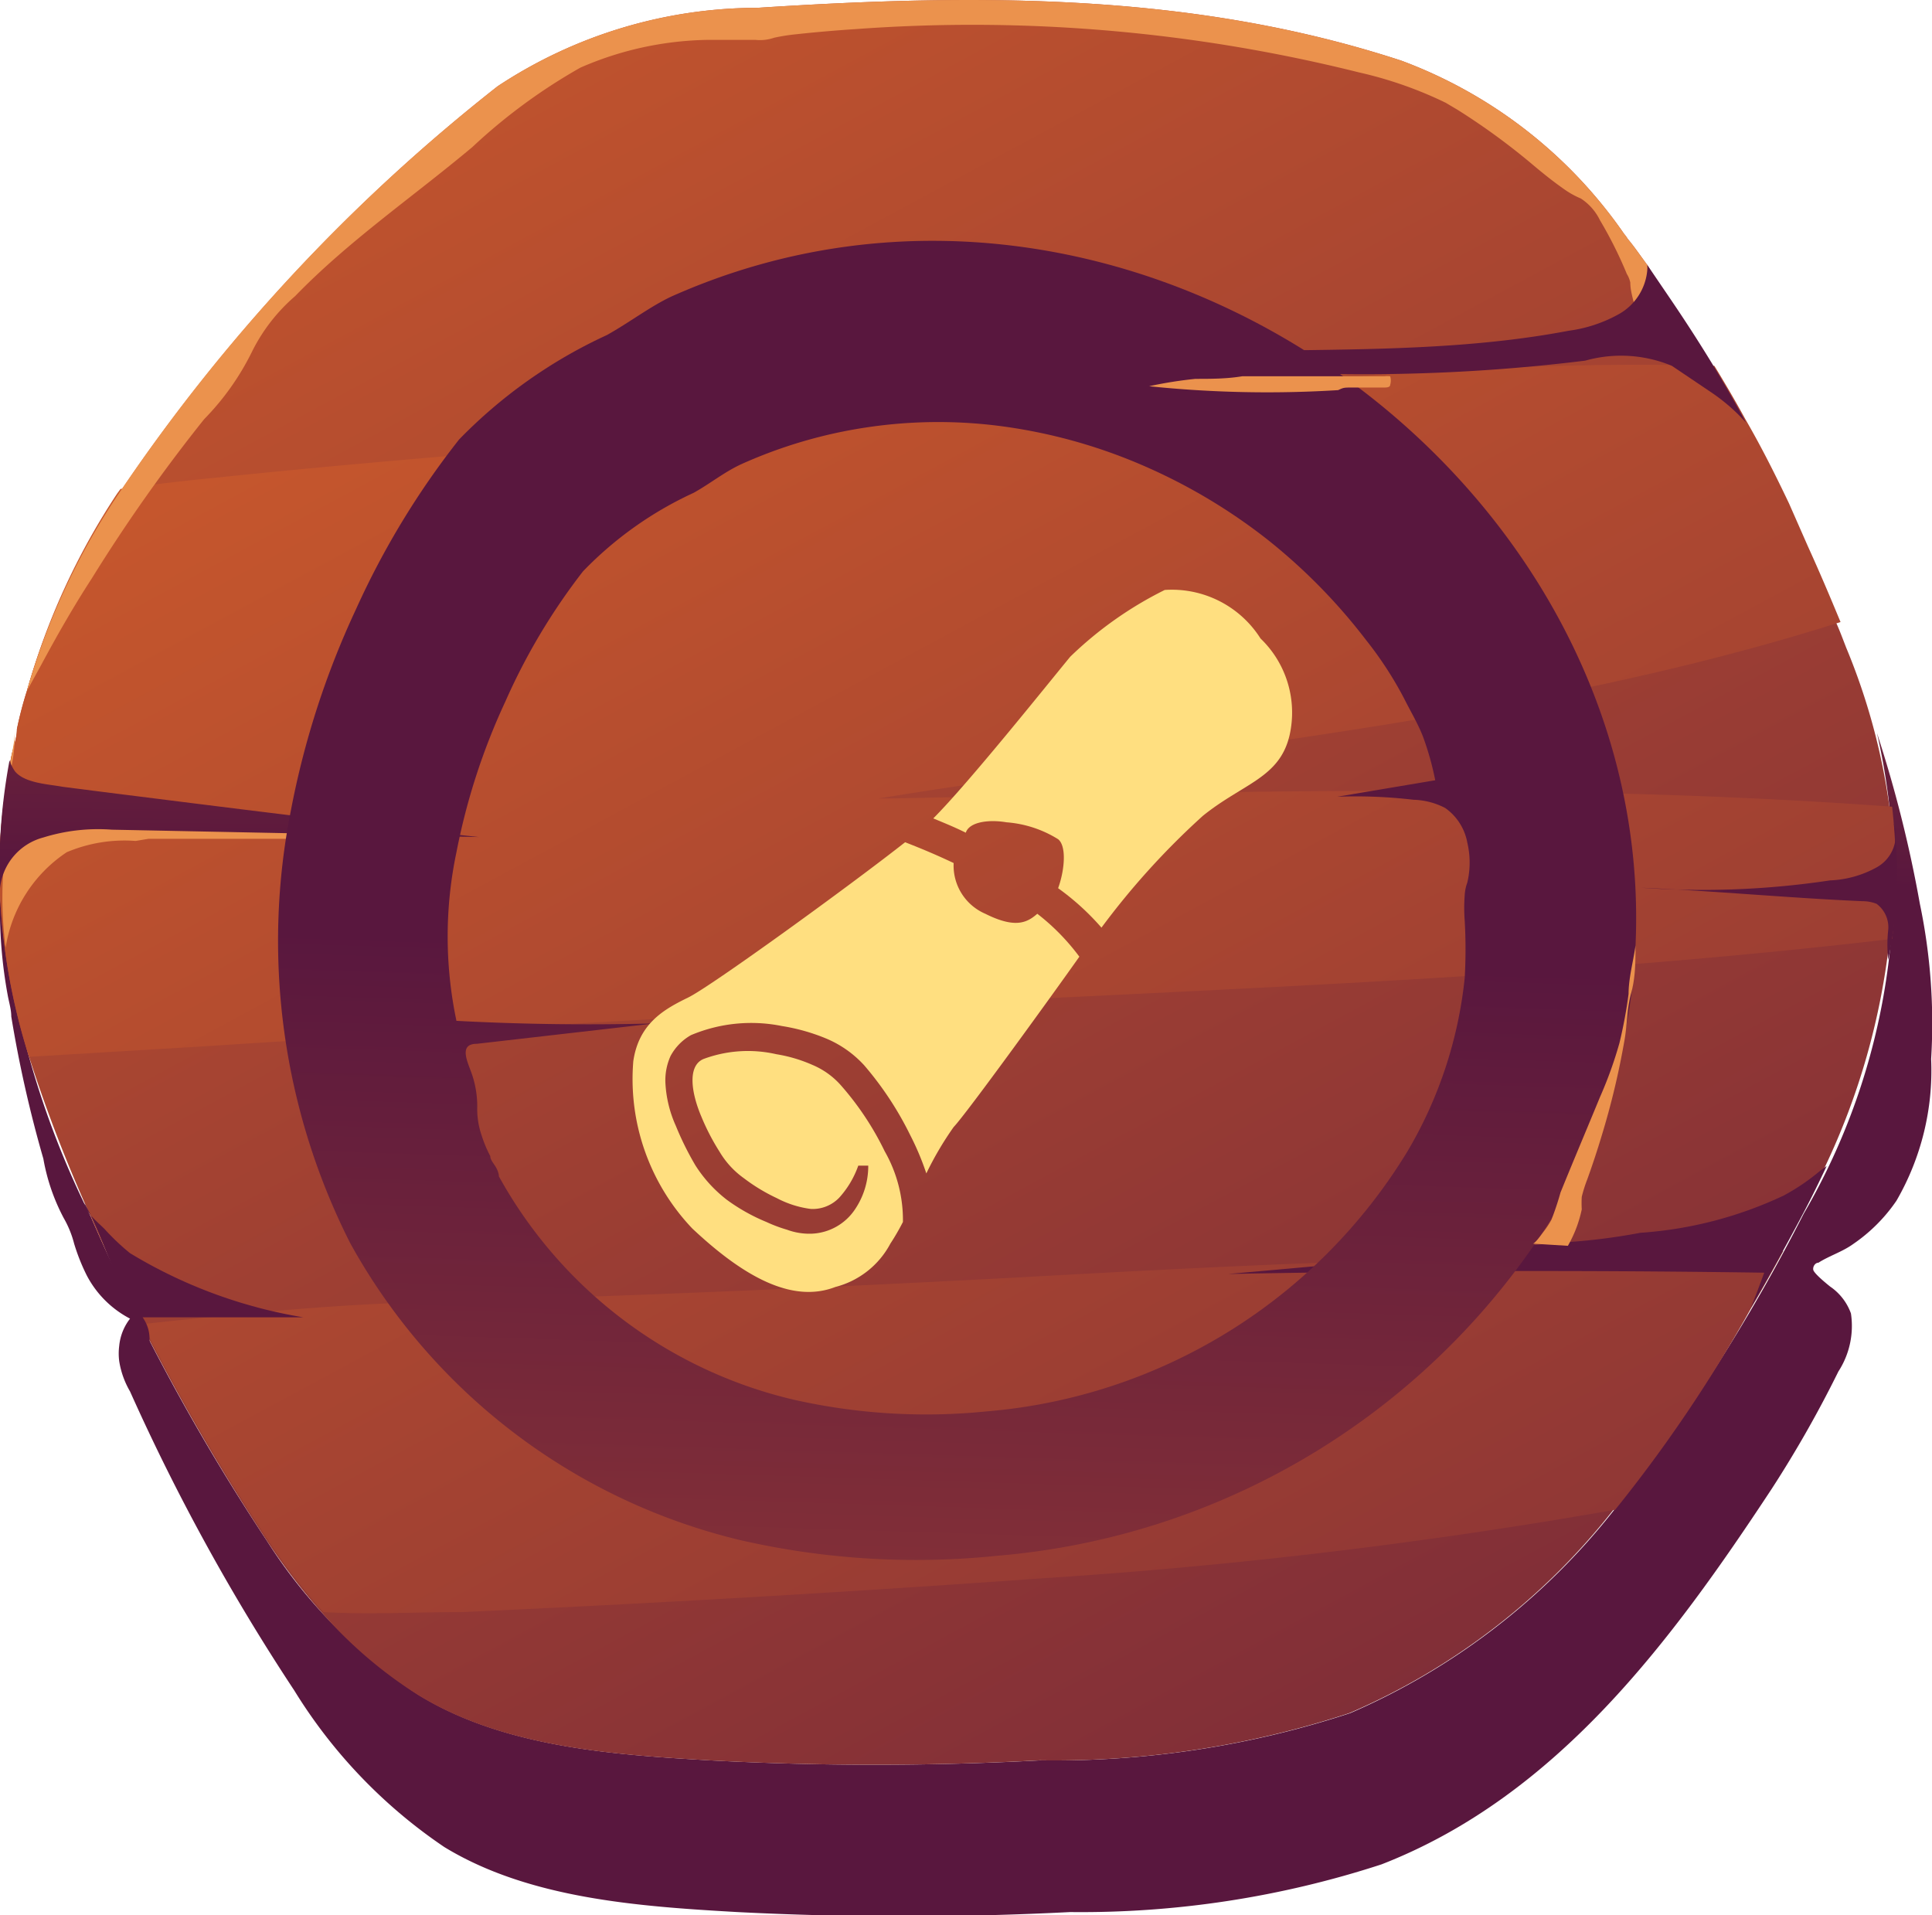 <svg xmlns="http://www.w3.org/2000/svg" xmlns:xlink="http://www.w3.org/1999/xlink" viewBox="0 0 44.57 44.18">
    <defs>
        <style>
            .cls-1{fill:url(#_ÂÁ_Ï_ÌÌ_È_ËÂÌÚ_3);}.cls-2{fill:url(#_ÂÁ_Ï_ÌÌ_È_ËÂÌÚ_3-2);}.cls-3{fill:url(#_ÂÁ_Ï_ÌÌ_È_ËÂÌÚ_3-3);}.cls-4{fill:#eb924d;}.cls-5{fill:url(#_ÂÁ_Ï_ÌÌ_È_ËÂÌÚ_3-4);}.cls-6{fill:url(#_ÂÁ_Ï_ÌÌ_È_ËÂÌÚ_3-5);}.cls-7{fill:url(#_ÂÁ_Ï_ÌÌ_È_ËÂÌÚ_3-6);}.cls-8{fill:url(#_ÂÁ_Ï_ÌÌ_È_ËÂÌÚ_3-7);}.cls-9{fill:url(#_ÂÁ_Ï_ÌÌ_È_ËÂÌÚ_3-8);}.cls-10{fill:url(#_ÂÁ_Ï_ÌÌ_È_ËÂÌÚ_3-9);}.cls-11{fill:#ffdf80;}
        </style>
        <linearGradient id="_ÂÁ_Ï_ÌÌ_È_ËÂÌÚ_3" x1="-68.74" y1="-1.17" x2="-68.52" y2="20.27"
                        gradientTransform="matrix(-1, 0, 0, 1, -46.21, 0)" gradientUnits="userSpaceOnUse">
            <stop offset="0" stop-color="#cf5c2b"/>
            <stop offset="1" stop-color="#59173e"/>
        </linearGradient>
        <linearGradient id="_ÂÁ_Ï_ÌÌ_È_ËÂÌÚ_3-2" x1="-52.68" y1="-8.21" x2="-91.27" y2="63.37"
                        xlink:href="#_ÂÁ_Ï_ÌÌ_È_ËÂÌÚ_3"/>
        <linearGradient id="_ÂÁ_Ï_ÌÌ_È_ËÂÌÚ_3-3" x1="-57.02" y1="-0.16" x2="-95.61" y2="71.43"
                        xlink:href="#_ÂÁ_Ï_ÌÌ_È_ËÂÌÚ_3"/>
        <linearGradient id="_ÂÁ_Ï_ÌÌ_È_ËÂÌÚ_3-4" x1="-51.96" y1="-1.34" x2="-51.74" y2="20.09"
                        xlink:href="#_ÂÁ_Ï_ÌÌ_È_ËÂÌÚ_3"/>
        <linearGradient id="_ÂÁ_Ï_ÌÌ_È_ËÂÌÚ_3-5" x1="-81.75" y1="-1.03" x2="-81.53" y2="20.4"
                        xlink:href="#_ÂÁ_Ï_ÌÌ_È_ËÂÌÚ_3"/>
        <linearGradient id="_ÂÁ_Ï_ÌÌ_È_ËÂÌÚ_3-6" x1="-50.95" y1="-1.35" x2="-50.73" y2="20.08"
                        xlink:href="#_ÂÁ_Ï_ÌÌ_È_ËÂÌÚ_3"/>
        <linearGradient id="_ÂÁ_Ï_ÌÌ_È_ËÂÌÚ_3-7" x1="-70.19" y1="-6.66" x2="-76.04" y2="3.51"
                        xlink:href="#_ÂÁ_Ï_ÌÌ_È_ËÂÌÚ_3"/>
        <linearGradient id="_ÂÁ_Ï_ÌÌ_È_ËÂÌÚ_3-8" x1="-82.95" y1="4.45" x2="-87.07" y2="19.99"
                        xlink:href="#_ÂÁ_Ï_ÌÌ_È_ËÂÌÚ_3"/>
        <linearGradient id="_ÂÁ_Ï_ÌÌ_È_ËÂÌÚ_3-9" x1="-66.97" y1="63.02" x2="-68.27" y2="21.96"
                        xlink:href="#_ÂÁ_Ï_ÌÌ_È_ËÂÌÚ_3"/>
    </defs>
    <g id="Livello_2" >
        <g id="Livello_2-2" >
            <path class="cls-1"
                  d="M44.29,20.85a13.46,13.46,0,0,1,.26,3.58,6,6,0,0,1-.8,3.27,3.81,3.81,0,0,1-1,1c-.25.18-.55.27-.8.43-.07,0-.13.08-.12.16s.29.31.39.39a1.27,1.27,0,0,1,.48.62,1.93,1.93,0,0,1-.29,1.34,26.67,26.67,0,0,1-1.54,2.71c-2.3,3.49-4.94,7.08-9,8.66a22.35,22.35,0,0,1-7.18,1.1,75.67,75.67,0,0,1-7.68,0c-2.29-.13-4.81-.31-6.76-1.5A11.84,11.84,0,0,1,6.79,39,48.27,48.27,0,0,1,3,32.1a2,2,0,0,1-.25-.7,1.37,1.37,0,0,1,0-.35A1.21,1.21,0,0,1,3,30.42a2.35,2.35,0,0,1-1-1,4.62,4.62,0,0,1-.29-.73,2.36,2.36,0,0,0-.24-.59A4.61,4.61,0,0,1,1,26.73a28.27,28.27,0,0,1-.74-3.28c0-.16-.05-.32-.08-.48A10.85,10.85,0,0,1,0,20.84c0-.07,0-.14,0-.2a20.27,20.27,0,0,0,2.1,7.44,48.56,48.56,0,0,0,4.06,7.47A11.77,11.77,0,0,0,9.66,39.1c1.95,1.2,4.45,1.38,6.72,1.51a71.92,71.92,0,0,0,7.63,0,21.83,21.83,0,0,0,7.14-1.09,15.66,15.66,0,0,0,6.09-4.69A41.07,41.07,0,0,0,41.61,28,15.27,15.27,0,0,0,43.3,16.91,29.12,29.12,0,0,1,44.29,20.85Z"/>
            <path class="cls-2"
                  d="M0,20.44v.2a14.53,14.53,0,0,0,.67,3.74,34.67,34.67,0,0,0,1.43,3.7c.34.79.71,1.56,1.09,2.33l.07.14a50.77,50.77,0,0,0,2.9,5,14.25,14.25,0,0,0,1.28,1.67,10.18,10.18,0,0,0,2.2,1.88c1.95,1.2,4.45,1.38,6.72,1.51a71.92,71.92,0,0,0,7.63,0,21.79,21.79,0,0,0,7.14-1.09,15.59,15.59,0,0,0,6.09-4.69s0,0,0,0a32.82,32.82,0,0,0,3.13-4.64c.26-.44.51-.89.75-1.33.16-.29.32-.58.47-.87s.36-.71.53-1.07a16.33,16.33,0,0,0,1.49-5.24,13.53,13.53,0,0,0,0-3.05,14.76,14.76,0,0,0-1-3.69c-.07-.18-.14-.37-.22-.55-.24-.58-.49-1.17-.75-1.74l-.44-1c-.31-.65-.63-1.29-1-1.93-.23-.42-.47-.83-.72-1.24s-.64-1-1-1.55l-.06-.1L38,6.11c-.15-.2-.29-.41-.45-.6a.76.76,0,0,0-.08-.11,10.83,10.83,0,0,0-5.14-4C27.54-.17,22.61-.15,17.48.18a10.89,10.89,0,0,0-6,1.81,41.33,41.33,0,0,0-8.71,9.36l-.08.11A16.13,16.13,0,0,0,.62,15.94v0a8.75,8.75,0,0,0-.23.88c0,.23-.1.45-.14.69v0h0A13.62,13.62,0,0,0,0,19.48C0,19.81,0,20.13,0,20.44Z"/>
            <path class="cls-3"
                  d="M0,20.44v.2a14.53,14.53,0,0,0,.67,3.74l4-.24q7.93-.51,15.89-.93c7.76-.41,15.44-.65,23.09-1.55a13.53,13.53,0,0,0,0-3.05c-7.66-.56-15.31-.35-23.08-.19l-.31,0,1.33-.21c6.76-1,14.21-1.74,20.87-3.86-.24-.58-.49-1.17-.75-1.74l-.44-1c-.31-.65-.63-1.29-1-1.93-.23-.42-.47-.83-.72-1.24-6.44-.19-13.09.74-19.26,1.27-5.1.44-10.23.78-15.31,1.31-.74.07-1.47.16-2.2.26l-.08.11A16.13,16.13,0,0,0,.62,15.94v0a8.75,8.75,0,0,0-.23.88c0,.23-.1.45-.14.69v0h0A13.62,13.62,0,0,0,0,19.48C0,19.81,0,20.13,0,20.44Zm3.34,10.1c2.25-.24,4.46-.46,6.72-.51q6.71-.2,13.41-.56C28,29.22,32.38,29,36.88,29c1.31,0,2.79-.11,4.26-.14-.24.44-.49.89-.75,1.33a32.82,32.82,0,0,1-3.13,4.64,121.17,121.17,0,0,1-13.21,1.58q-6.71.48-13.41.78c-1.08,0-2.13.06-3.18,0a14.25,14.25,0,0,1-1.28-1.67,50.77,50.77,0,0,1-2.9-5Z"/>
            <path class="cls-4"
                  d="M2.69,11.46A16.13,16.13,0,0,0,.62,15.94l.33-.6c.37-.69.76-1.37,1.17-2A37.44,37.44,0,0,1,4.71,9.67a6,6,0,0,0,1.1-1.55,4.09,4.09,0,0,1,1-1.29C8.05,5.55,9.53,4.54,10.9,3.39a13,13,0,0,1,2.49-1.83A7.61,7.61,0,0,1,16.32.92c.37,0,.74,0,1.11,0a1,1,0,0,0,.43-.05,4.5,4.5,0,0,1,.51-.08c.46-.05.93-.09,1.39-.12a36.77,36.77,0,0,1,11.59,1,9.2,9.2,0,0,1,2,.7l.27.16A15.51,15.51,0,0,1,35.3,3.75c.26.22.53.44.82.64a2,2,0,0,0,.35.19,1.25,1.25,0,0,1,.44.5,9.56,9.56,0,0,1,.62,1.24.6.6,0,0,1,.08.2c0,.22.09.45.13.68A1.63,1.63,0,0,0,38.55,7l-.06-.1L38,6.11c-.15-.2-.29-.41-.45-.6a.76.76,0,0,0-.08-.11,10.83,10.83,0,0,0-5.14-4C27.54-.17,22.61-.15,17.48.18a10.89,10.89,0,0,0-6,1.81A41.11,41.11,0,0,0,2.69,11.46Z"/>
            <path class="cls-4"
                  d="M.25,17.54a1.6,1.6,0,0,0,0,.21,3.57,3.57,0,0,0,.09-.87v0C.34,17.08.29,17.3.25,17.54Z"/>
            <path class="cls-4"
                  d="M3.13,19.4a3.42,3.42,0,0,0-1.59.26,3.24,3.24,0,0,0-1.41,2.2,8.93,8.93,0,0,1,0-2.31,1,1,0,0,1,.12-.38.83.83,0,0,1,.37-.27,6.67,6.67,0,0,1,3.76,0c.77.13,1.55.22,2.34.28s1.57.09,2.36.08a.93.93,0,0,1,.47,0c.19.1,0,.09-.14.09H8.24l-2.4,0-2.41,0Z"/>
            <path class="cls-5"
                  d="M11.05,19.31l-8.47-.17A4.25,4.25,0,0,0,1,19.32,1.35,1.35,0,0,0,0,20.5v-.05c0-.32,0-.64,0-1a13.62,13.62,0,0,1,.22-1.91.91.91,0,0,0,.13.26c.23.27.77.29,1.09.35l.86.11C5.24,18.63,8.15,19,11.05,19.31Z"/>
            <path class="cls-6"
                  d="M40.7,29.36c-.1.27-.2.54-.31.81.43-.74.84-1.48,1.22-2.2.19-.36.36-.71.53-1.07L42,27a4.91,4.91,0,0,1-.85.58,9.21,9.21,0,0,1-3.31.86,14.07,14.07,0,0,1-1.94.23q-3.78.39-7.57.72Q34.51,29.27,40.7,29.36Z"/>
            <path class="cls-7"
                  d="M3,28.91a11.22,11.22,0,0,0,4,1.48c-1.24,0-2.47,0-3.71,0a.85.85,0,0,1,.13.72l-.74-1.69c-.24-.54-.43-1.13-.73-1.66,0,.19.32.45.46.59A5.25,5.25,0,0,0,3,28.91Z"/>
            <path class="cls-8"
                  d="M25.7,8.23a41.64,41.64,0,0,0,10.87.09,3.05,3.05,0,0,1,2,.12l.92.62a4.35,4.35,0,0,1,.79.69c-.54-1-1.13-1.95-1.77-2.89L38,6.11a.71.71,0,0,1,0,.14,1.29,1.29,0,0,1-.66,1,3.25,3.25,0,0,1-1.15.38C32.78,8.28,29.15,7.94,25.7,8.23Z"/>
            <path class="cls-9"
                  d="M43.69,19a.85.85,0,0,1-.38,1,2.41,2.41,0,0,1-1.09.31,19.79,19.79,0,0,1-4.35.17c1.64.07,3.45.24,5.1.31a.87.87,0,0,1,.32.06.67.67,0,0,1,.27.6,3.19,3.19,0,0,0,0,.69A9.39,9.39,0,0,0,43.69,19Z"/>
            <path class="cls-10"
                  d="M6.71,18.7a19.6,19.6,0,0,1,1.5-4.64,18.91,18.91,0,0,1,2.38-3.92A11.37,11.37,0,0,1,14,7.73c.52-.29,1-.66,1.49-.89,10.7-4.77,23.27,4.48,22.19,15.69a13,13,0,0,1-1.75,5.36,16.74,16.74,0,0,1-12.92,8,18.17,18.17,0,0,1-5.93-.36,14,14,0,0,1-9-6.85A15.44,15.44,0,0,1,6.71,18.7Zm4.8,8.44a10.51,10.51,0,0,0,6.8,5.15,13.87,13.87,0,0,0,4.45.27,12.58,12.58,0,0,0,9.71-6,9.84,9.84,0,0,0,1.32-4,11.64,11.64,0,0,0,0-1.32,3.88,3.88,0,0,1,0-.59,1,1,0,0,1,.06-.29,2,2,0,0,0,0-.92,1.25,1.25,0,0,0-.51-.8,1.68,1.68,0,0,0-.73-.19,11.47,11.47,0,0,0-1.76-.07L33.11,18a6.7,6.7,0,0,0-.28-1c-.12-.31-.29-.59-.44-.89a8.45,8.45,0,0,0-.88-1.35,13.18,13.18,0,0,0-2.28-2.32,13,13,0,0,0-2.79-1.67,12.29,12.29,0,0,0-3.14-.91,11.13,11.13,0,0,0-3.31,0,11,11,0,0,0-2.87.84c-.4.18-.74.46-1.12.67a8.44,8.44,0,0,0-2.55,1.81,14.34,14.34,0,0,0-1.79,3,15,15,0,0,0-1.13,3.48,9.44,9.44,0,0,0,0,3.89c1.52.08,3,.1,4.57.06L11,24.08c-.44,0-.2.44-.11.71a2.3,2.3,0,0,1,.12.74,1.86,1.86,0,0,0,.1.66,2.86,2.86,0,0,0,.2.48c0,.08.07.16.12.24S11.51,27.08,11.51,27.14Z"/>
            <path class="cls-4"
                  d="M36,27.51c.3-.74.61-1.47.91-2.2a9.32,9.32,0,0,0,.45-1.25,10.71,10.71,0,0,0,.21-1.13c0-.37.11-.75.16-1.12,0,.36,0,.74-.1,1.1s-.09.75-.16,1.12a18,18,0,0,1-.52,2.17q-.15.5-.33,1a3.24,3.24,0,0,0-.13.41,2.58,2.58,0,0,0,0,.29,2.86,2.86,0,0,1-.32.84l-.81-.05c.05,0,.2-.21.23-.25a2.23,2.23,0,0,0,.2-.3A6.62,6.62,0,0,0,36,27.51Z"/>
            <path class="cls-4"
                  d="M30.87,9a26.46,26.46,0,0,1-4.36-.09,9.53,9.53,0,0,1,1.07-.17c.36,0,.72,0,1.08-.06h2.19c.36,0,.72,0,1.09,0a.57.57,0,0,1,.13,0,.34.34,0,0,1,0,.2c0,.07-.13.06-.19.06-.22,0-.44,0-.66,0S31,8.94,30.87,9Z"/>
            <path class="cls-11"
                  d="M23.93,21.08c-.23.2-.5.35-1.2,0A1.21,1.21,0,0,1,22,19.91c-.42-.2-.81-.36-1.12-.48-1.27,1-4.47,3.32-5,3.58s-1.14.58-1.27,1.47a5,5,0,0,0,1.36,3.86c1.16,1.09,2.29,1.74,3.3,1.35a2,2,0,0,0,1.27-1,5.36,5.36,0,0,0,.29-.5h0a3.2,3.2,0,0,0-.42-1.63,6.75,6.75,0,0,0-1-1.51,1.81,1.81,0,0,0-.66-.48,3.4,3.4,0,0,0-.84-.25,2.94,2.94,0,0,0-1.68.11c-.38.16-.28.79-.05,1.33a5.19,5.19,0,0,0,.42.81,2,2,0,0,0,.56.61,4.16,4.16,0,0,0,.76.46,2.31,2.31,0,0,0,.79.25.85.85,0,0,0,.65-.26,2.17,2.17,0,0,0,.44-.74l.23,0a1.78,1.78,0,0,1-.3,1,1.26,1.26,0,0,1-1,.57,1.48,1.48,0,0,1-.57-.09,3.41,3.41,0,0,1-.48-.18,4.31,4.31,0,0,1-.91-.51,3.11,3.11,0,0,1-.73-.8,7,7,0,0,1-.45-.91,2.74,2.74,0,0,1-.24-1,1.36,1.36,0,0,1,.12-.61,1.21,1.21,0,0,1,.47-.48,3.58,3.58,0,0,1,2.1-.21,4.52,4.52,0,0,1,1,.28,2.49,2.49,0,0,1,.9.63A7.62,7.62,0,0,1,21,26.19a6.27,6.27,0,0,1,.37.88A7.47,7.47,0,0,1,22,26c.29-.3,2.33-3.12,2.9-3.93A5.08,5.08,0,0,0,23.93,21.08Z"/>
            <path class="cls-11"
                  d="M29.08,14.73a2.42,2.42,0,0,0-2.21-1.12,8.64,8.64,0,0,0-2.18,1.54c-.56.68-2.35,2.92-3.16,3.73.24.1.49.2.75.33h0c.08-.25.53-.31.94-.24a2.62,2.62,0,0,1,1.19.39c.2.16.15.72,0,1.13a5.82,5.82,0,0,1,1,.91,17.62,17.62,0,0,1,2.34-2.58c.93-.75,1.77-.87,2-1.86A2.37,2.37,0,0,0,29.08,14.73Z"/>
        </g>
    </g>
</svg>